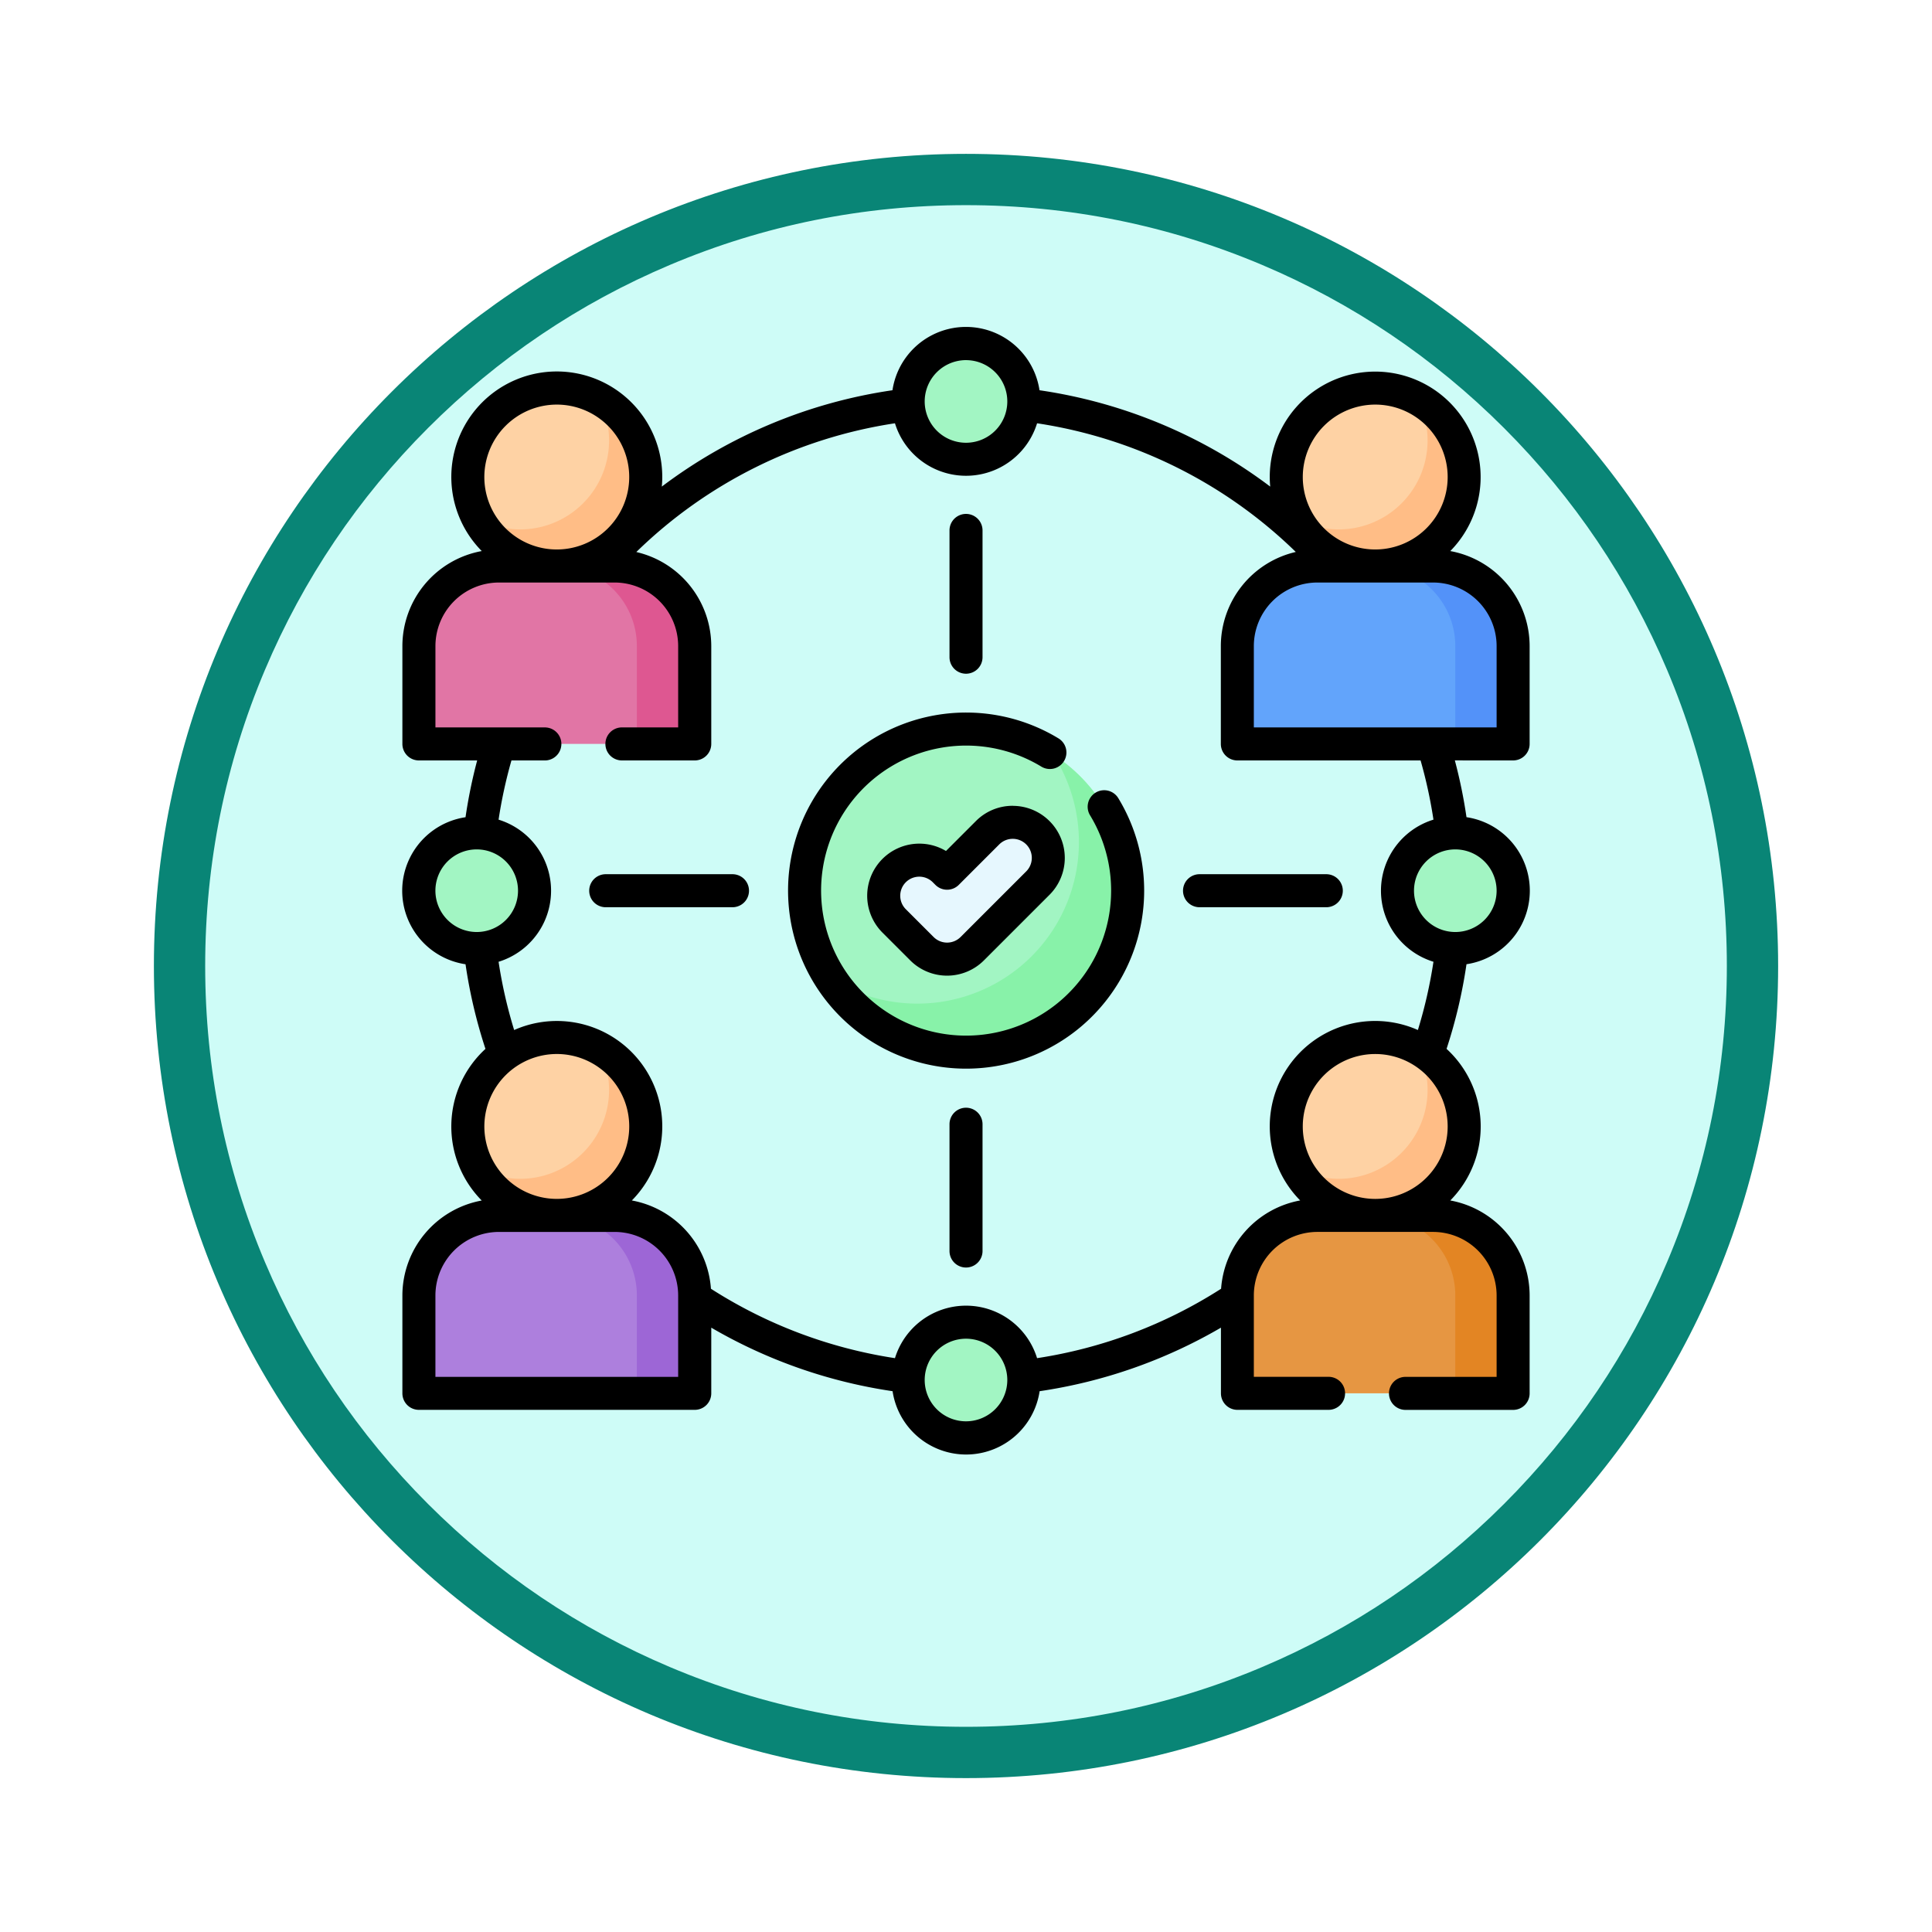 <svg xmlns="http://www.w3.org/2000/svg" xmlns:xlink="http://www.w3.org/1999/xlink" width="113" height="113" viewBox="0 0 113 113">
  <defs>
    <filter id="Trazado_982547" x="0" y="0" width="113" height="113" filterUnits="userSpaceOnUse">
      <feOffset dy="3" input="SourceAlpha"/>
      <feGaussianBlur stdDeviation="3" result="blur"/>
      <feFlood flood-opacity="0.161"/>
      <feComposite operator="in" in2="blur"/>
      <feComposite in="SourceGraphic"/>
    </filter>
  </defs>
  <g id="Grupo_1234331" data-name="Grupo 1234331" transform="translate(-1216 -11837.56)">
    <g id="Grupo_1232805" data-name="Grupo 1232805" transform="translate(0 4073.337)">
      <g id="Grupo_1229017" data-name="Grupo 1229017" transform="translate(0 2131.042)">
        <g id="Grupo_1227505" data-name="Grupo 1227505" transform="translate(0.575 2048.198)">
          <g id="Grupo_1225353" data-name="Grupo 1225353" transform="translate(-0.575 -393.641)">
            <g id="Grupo_1208124" data-name="Grupo 1208124" transform="translate(0 -1922.377)">
              <g id="Grupo_1202435" data-name="Grupo 1202435" transform="translate(-0.56 1255.486)">
                <g id="Grupo_1202052" data-name="Grupo 1202052" transform="translate(1225.561 4651.514)">
                  <g id="Grupo_1172010" data-name="Grupo 1172010" transform="translate(0)">
                    <g id="Grupo_1171046" data-name="Grupo 1171046">
                      <g id="Grupo_1148525" data-name="Grupo 1148525">
                        <g transform="matrix(1, 0, 0, 1, -9, -6)" filter="url(#Trazado_982547)">
                          <g id="Trazado_982547-2" data-name="Trazado 982547" transform="translate(9 6)" fill="#cefcf7">
                            <path d="M 47.5 93.5 C 41.289 93.5 35.265 92.284 29.595 89.886 C 24.118 87.569 19.198 84.252 14.973 80.027 C 10.748 75.802 7.431 70.882 5.114 65.405 C 2.716 59.735 1.5 53.711 1.5 47.5 C 1.5 41.289 2.716 35.265 5.114 29.595 C 7.431 24.118 10.748 19.198 14.973 14.973 C 19.198 10.748 24.118 7.431 29.595 5.114 C 35.265 2.716 41.289 1.5 47.5 1.5 C 53.711 1.5 59.735 2.716 65.405 5.114 C 70.882 7.431 75.802 10.748 80.027 14.973 C 84.252 19.198 87.569 24.118 89.886 29.595 C 92.284 35.265 93.5 41.289 93.5 47.5 C 93.5 53.711 92.284 59.735 89.886 65.405 C 87.569 70.882 84.252 75.802 80.027 80.027 C 75.802 84.252 70.882 87.569 65.405 89.886 C 59.735 92.284 53.711 93.5 47.5 93.5 Z" stroke="none"/>
                            <path d="M 47.5 3 C 41.491 3 35.664 4.176 30.18 6.496 C 24.881 8.737 20.122 11.946 16.034 16.034 C 11.946 20.122 8.737 24.881 6.496 30.18 C 4.176 35.664 3 41.491 3 47.5 C 3 53.509 4.176 59.336 6.496 64.82 C 8.737 70.119 11.946 74.878 16.034 78.966 C 20.122 83.054 24.881 86.263 30.18 88.504 C 35.664 90.824 41.491 92 47.5 92 C 53.509 92 59.336 90.824 64.82 88.504 C 70.119 86.263 74.878 83.054 78.966 78.966 C 83.054 74.878 86.263 70.119 88.504 64.82 C 90.824 59.336 92 53.509 92 47.5 C 92 41.491 90.824 35.664 88.504 30.18 C 86.263 24.881 83.054 20.122 78.966 16.034 C 74.878 11.946 70.119 8.737 64.82 6.496 C 59.336 4.176 53.509 3 47.5 3 M 47.5 0 C 73.734 0 95 21.266 95 47.5 C 95 73.734 73.734 95 47.5 95 C 21.266 95 0 73.734 0 47.5 C 0 21.266 21.266 0 47.5 0 Z" stroke="none" fill="#098576"/>
                          </g>
                        </g>
                      </g>
                    </g>
                  </g>
                </g>
              </g>
            </g>
          </g>
        </g>
      </g>
    </g>
    <g id="red_1_" data-name="red (1)" transform="translate(1239.535 11856.691)">
      <g id="Grupo_1234303" data-name="Grupo 1234303" transform="translate(48.835 41.55)">
        <g id="Grupo_1234299" data-name="Grupo 1234299" transform="translate(0 10.406)">
          <path id="Trazado_1223711" data-name="Trazado 1223711" d="M379.24,408.167v5.723h16.13v-5.723a4.683,4.683,0,0,0-4.683-4.683h-6.764A4.683,4.683,0,0,0,379.24,408.167Z" transform="translate(-379.24 -403.484)" fill="#e69642"/>
        </g>
        <g id="Grupo_1234300" data-name="Grupo 1234300" transform="translate(8.065 10.406)">
          <path id="Trazado_1223712" data-name="Trazado 1223712" d="M445.252,403.484H441.87a4.683,4.683,0,0,1,4.683,4.683v5.723h3.382v-5.723A4.683,4.683,0,0,0,445.252,403.484Z" transform="translate(-441.87 -403.484)" fill="#e38523"/>
        </g>
        <g id="Grupo_1234301" data-name="Grupo 1234301" transform="translate(2.862)">
          <circle id="Elipse_13850" data-name="Elipse 13850" cx="5.203" cy="5.203" r="5.203" fill="#fed2a4"/>
        </g>
        <g id="Grupo_1234302" data-name="Grupo 1234302" transform="translate(3.472 0.611)">
          <path id="Trazado_1223713" data-name="Trazado 1223713" d="M413.245,327.413a5.2,5.2,0,0,1-7.039,7.039,5.2,5.2,0,1,0,7.039-7.039Z" transform="translate(-406.206 -327.413)" fill="#ffbd86"/>
        </g>
      </g>
      <g id="Grupo_1234308" data-name="Grupo 1234308" transform="translate(0.966 41.55)">
        <g id="Grupo_1234304" data-name="Grupo 1234304" transform="translate(0 10.406)">
          <path id="Trazado_1223714" data-name="Trazado 1223714" d="M7.5,408.167v5.723H23.63v-5.723a4.683,4.683,0,0,0-4.683-4.683H12.183A4.683,4.683,0,0,0,7.5,408.167Z" transform="translate(-7.5 -403.484)" fill="#ad7fdd"/>
        </g>
        <g id="Grupo_1234305" data-name="Grupo 1234305" transform="translate(8.065 10.406)">
          <path id="Trazado_1223715" data-name="Trazado 1223715" d="M73.512,403.484H70.13a4.683,4.683,0,0,1,4.683,4.683v5.723h3.382v-5.723A4.683,4.683,0,0,0,73.512,403.484Z" transform="translate(-70.13 -403.484)" fill="#9d66d6"/>
        </g>
        <g id="Grupo_1234306" data-name="Grupo 1234306" transform="translate(2.862)">
          <circle id="Elipse_13851" data-name="Elipse 13851" cx="5.203" cy="5.203" r="5.203" fill="#fed2a4"/>
        </g>
        <g id="Grupo_1234307" data-name="Grupo 1234307" transform="translate(3.472 0.611)">
          <path id="Trazado_1223716" data-name="Trazado 1223716" d="M41.5,327.413a5.2,5.2,0,0,1-7.039,7.039,5.2,5.2,0,1,0,7.039-7.039Z" transform="translate(-34.465 -327.413)" fill="#ffbd86"/>
        </g>
      </g>
      <g id="Grupo_1234313" data-name="Grupo 1234313" transform="translate(48.835 3.567)">
        <g id="Grupo_1234309" data-name="Grupo 1234309" transform="translate(0 10.406)">
          <path id="Trazado_1223717" data-name="Trazado 1223717" d="M379.24,113.2v5.723h16.13V113.2a4.683,4.683,0,0,0-4.683-4.683h-6.764A4.683,4.683,0,0,0,379.24,113.2Z" transform="translate(-379.24 -108.516)" fill="#62a4fb"/>
        </g>
        <g id="Grupo_1234310" data-name="Grupo 1234310" transform="translate(8.065 10.406)">
          <path id="Trazado_1223718" data-name="Trazado 1223718" d="M445.252,108.516H441.87a4.683,4.683,0,0,1,4.683,4.683v5.723h3.382V113.2a4.683,4.683,0,0,0-4.683-4.683Z" transform="translate(-441.87 -108.516)" fill="#5392f9"/>
        </g>
        <g id="Grupo_1234311" data-name="Grupo 1234311" transform="translate(2.862)">
          <circle id="Elipse_13852" data-name="Elipse 13852" cx="5.203" cy="5.203" r="5.203" fill="#fed2a4"/>
        </g>
        <g id="Grupo_1234312" data-name="Grupo 1234312" transform="translate(3.472 0.611)">
          <path id="Trazado_1223719" data-name="Trazado 1223719" d="M413.245,32.445a5.2,5.2,0,0,1-7.039,7.039,5.2,5.2,0,1,0,7.039-7.039Z" transform="translate(-406.206 -32.445)" fill="#ffbd86"/>
        </g>
      </g>
      <g id="Grupo_1234318" data-name="Grupo 1234318" transform="translate(0.966 3.567)">
        <g id="Grupo_1234314" data-name="Grupo 1234314" transform="translate(0 10.406)">
          <path id="Trazado_1223720" data-name="Trazado 1223720" d="M7.5,113.2v5.723H23.63V113.2a4.683,4.683,0,0,0-4.683-4.683H12.183A4.683,4.683,0,0,0,7.5,113.2Z" transform="translate(-7.5 -108.516)" fill="#e175a5"/>
        </g>
        <g id="Grupo_1234315" data-name="Grupo 1234315" transform="translate(8.065 10.406)">
          <path id="Trazado_1223721" data-name="Trazado 1223721" d="M73.512,108.516H70.13a4.683,4.683,0,0,1,4.683,4.683v5.723h3.382V113.2a4.683,4.683,0,0,0-4.683-4.683Z" transform="translate(-70.13 -108.516)" fill="#de5791"/>
        </g>
        <g id="Grupo_1234316" data-name="Grupo 1234316" transform="translate(2.862)">
          <circle id="Elipse_13853" data-name="Elipse 13853" cx="5.203" cy="5.203" r="5.203" fill="#fed2a4"/>
        </g>
        <g id="Grupo_1234317" data-name="Grupo 1234317" transform="translate(3.472 0.611)">
          <path id="Trazado_1223722" data-name="Trazado 1223722" d="M41.5,32.445a5.2,5.2,0,0,1-7.039,7.039A5.2,5.2,0,1,0,41.5,32.445Z" transform="translate(-34.465 -32.445)" fill="#ffbd86"/>
        </g>
      </g>
      <g id="Grupo_1234325" data-name="Grupo 1234325" transform="translate(23.512 23.512)">
        <g id="Grupo_1234321" data-name="Grupo 1234321">
          <g id="Grupo_1234319" data-name="Grupo 1234319">
            <circle id="Elipse_13854" data-name="Elipse 13854" cx="9.454" cy="9.454" r="9.454" fill="#a2f5c3"/>
          </g>
          <g id="Grupo_1234320" data-name="Grupo 1234320" transform="translate(1.496 1.496)">
            <path id="Trazado_1223723" data-name="Trazado 1223723" d="M207.262,194.2A9.451,9.451,0,0,1,194.2,207.262,9.452,9.452,0,1,0,207.262,194.2Z" transform="translate(-194.204 -194.204)" fill="#88f2a9"/>
          </g>
        </g>
        <g id="Grupo_1234324" data-name="Grupo 1234324" transform="translate(4.64 5.453)">
          <g id="Grupo_1234323" data-name="Grupo 1234323">
            <g id="Grupo_1234322" data-name="Grupo 1234322">
              <path id="Trazado_1223724" data-name="Trazado 1223724" d="M222.324,232.931a2.081,2.081,0,0,1-1.472-.61l-1.626-1.626a2.081,2.081,0,1,1,2.943-2.943l.155.154,2.368-2.368a2.081,2.081,0,1,1,2.943,2.943l-3.839,3.839a2.081,2.081,0,0,1-1.472.61Z" transform="translate(-218.616 -224.93)" fill="#e6f7fe"/>
            </g>
          </g>
        </g>
      </g>
      <g id="Grupo_1234326" data-name="Grupo 1234326" transform="translate(29.583 0.966)">
        <circle id="Elipse_13855" data-name="Elipse 13855" cx="3.382" cy="3.382" r="3.382" fill="#a2f5c3"/>
      </g>
      <g id="Grupo_1234327" data-name="Grupo 1234327" transform="translate(58.201 29.583)">
        <circle id="Elipse_13856" data-name="Elipse 13856" cx="3.382" cy="3.382" r="3.382" fill="#a2f5c3"/>
      </g>
      <g id="Grupo_1234328" data-name="Grupo 1234328" transform="translate(0.966 29.583)">
        <circle id="Elipse_13857" data-name="Elipse 13857" cx="3.382" cy="3.382" r="3.382" fill="#a2f5c3"/>
      </g>
      <g id="Grupo_1234329" data-name="Grupo 1234329" transform="translate(29.583 58.201)">
        <circle id="Elipse_13858" data-name="Elipse 13858" cx="3.382" cy="3.382" r="3.382" fill="#a2f5c3"/>
      </g>
      <g id="Grupo_1234330" data-name="Grupo 1234330" transform="translate(0 0)">
        <path id="Trazado_1223725" data-name="Trazado 1223725" d="M64.965,25.346a.966.966,0,0,0,.966-.966V18.657A5.657,5.657,0,0,0,61.29,13.1,6.167,6.167,0,1,0,50.731,8.771c0,.188.01.374.027.558A29.456,29.456,0,0,0,37.264,3.694a4.348,4.348,0,0,0-8.6,0A29.454,29.454,0,0,0,15.173,9.329c.017-.184.027-.37.027-.558A6.169,6.169,0,1,0,4.642,13.1,5.656,5.656,0,0,0,0,18.656V24.38a.966.966,0,0,0,.966.966H4.374a29.515,29.515,0,0,0-.681,3.321,4.348,4.348,0,0,0,0,8.6,29.494,29.494,0,0,0,1.166,4.95,6.157,6.157,0,0,0-.218,8.869A5.657,5.657,0,0,0,0,56.64v5.723a.966.966,0,0,0,.966.966H17.1a.966.966,0,0,0,.966-.966V58.522a29.638,29.638,0,0,0,10.605,3.716,4.348,4.348,0,0,0,8.6,0,29.637,29.637,0,0,0,10.605-3.716v3.841a.966.966,0,0,0,.966.966h5.329a.966.966,0,0,0,0-1.932H49.8V56.64a3.722,3.722,0,0,1,3.718-3.718h6.763A3.722,3.722,0,0,1,64,56.64V61.4H58.671a.966.966,0,1,0,0,1.932h6.294a.966.966,0,0,0,.966-.966V56.64a5.657,5.657,0,0,0-4.641-5.557,6.157,6.157,0,0,0-.218-8.868,29.5,29.5,0,0,0,1.166-4.95,4.348,4.348,0,0,0,0-8.6,29.511,29.511,0,0,0-.681-3.321ZM64,18.657v4.758H49.8V18.657a3.721,3.721,0,0,1,3.717-3.717h6.764A3.721,3.721,0,0,1,64,18.657ZM56.9,4.533a4.237,4.237,0,1,1-4.237,4.237A4.242,4.242,0,0,1,56.9,4.533Zm-23.935-2.6a2.416,2.416,0,1,1-2.416,2.416A2.419,2.419,0,0,1,32.965,1.932ZM9.031,4.533A4.237,4.237,0,1,1,4.793,8.771,4.242,4.242,0,0,1,9.031,4.533Zm-7.1,28.432a2.416,2.416,0,1,1,2.416,2.416,2.419,2.419,0,0,1-2.416-2.416Zm7.1,9.551a4.237,4.237,0,1,1-4.237,4.237A4.242,4.242,0,0,1,9.031,42.516ZM1.932,61.4V56.64a3.721,3.721,0,0,1,3.717-3.717h6.764A3.721,3.721,0,0,1,16.13,56.64V61.4ZM32.965,64a2.416,2.416,0,1,1,2.416-2.416A2.419,2.419,0,0,1,32.965,64ZM56.92,50.991h-.04a4.237,4.237,0,1,1,.04,0ZM64,32.965a2.416,2.416,0,1,1-2.416-2.416A2.419,2.419,0,0,1,64,32.965Zm-3.694-4.156a4.348,4.348,0,0,0,0,8.312,27.579,27.579,0,0,1-.911,3.992,6.165,6.165,0,0,0-6.884,9.969,5.658,5.658,0,0,0-4.626,5.164,27.681,27.681,0,0,1-10.763,4.06,4.348,4.348,0,0,0-8.312,0,27.683,27.683,0,0,1-10.763-4.06,5.658,5.658,0,0,0-4.626-5.163,6.165,6.165,0,0,0-6.884-9.969,27.581,27.581,0,0,1-.911-3.992,4.348,4.348,0,0,0,0-8.312,27.553,27.553,0,0,1,.753-3.463H8.333a.966.966,0,1,0,0-1.932h-6.4V18.656A3.721,3.721,0,0,1,5.649,14.94h6.763a3.721,3.721,0,0,1,3.718,3.716v4.758H12.84a.966.966,0,0,0,0,1.932H17.1a.966.966,0,0,0,.966-.966V18.656a5.657,5.657,0,0,0-4.384-5.5A27.562,27.562,0,0,1,28.81,5.626a4.348,4.348,0,0,0,8.312,0,27.562,27.562,0,0,1,15.132,7.526,5.657,5.657,0,0,0-4.384,5.5V24.38a.966.966,0,0,0,.966.966H59.553a27.544,27.544,0,0,1,.753,3.463Z" transform="translate(0 0)"/>
        <path id="Trazado_1223726" data-name="Trazado 1223726" d="M193.088,179.774a.966.966,0,0,0-.322,1.327,8.482,8.482,0,1,1-2.848-2.848.966.966,0,0,0,1.005-1.65,10.414,10.414,0,1,0,3.493,3.493A.966.966,0,0,0,193.088,179.774Z" transform="translate(-152.544 -152.544)"/>
        <path id="Trazado_1223727" data-name="Trazado 1223727" d="M219.629,217.43a3.026,3.026,0,0,0-2.154.893l-1.75,1.75a3.048,3.048,0,0,0-3.716,4.773l1.626,1.626a3.047,3.047,0,0,0,4.309,0l3.839-3.839a3.047,3.047,0,0,0-2.154-5.2Zm.789,3.836-3.839,3.839a1.115,1.115,0,0,1-1.577,0l-1.626-1.626a1.115,1.115,0,1,1,1.577-1.577l.154.154a.966.966,0,0,0,1.366,0l2.368-2.368a1.115,1.115,0,1,1,1.577,1.578Z" transform="translate(-183.931 -189.431)"/>
        <path id="Trazado_1223728" data-name="Trazado 1223728" d="M249.466,94.2a.966.966,0,0,0,.966-.966V85.819a.966.966,0,1,0-1.932,0v7.415A.966.966,0,0,0,249.466,94.2Z" transform="translate(-216.5 -73.926)"/>
        <path id="Trazado_1223729" data-name="Trazado 1223729" d="M354.567,249.466a.966.966,0,0,0,.966.966h7.414a.966.966,0,1,0,0-1.932h-7.414A.966.966,0,0,0,354.567,249.466Z" transform="translate(-308.909 -216.5)"/>
        <path id="Trazado_1223730" data-name="Trazado 1223730" d="M249.466,354.567a.966.966,0,0,0-.966.966v7.415a.966.966,0,0,0,1.932,0v-7.415A.966.966,0,0,0,249.466,354.567Z" transform="translate(-216.5 -308.909)"/>
        <path id="Trazado_1223731" data-name="Trazado 1223731" d="M93.234,248.5H85.82a.966.966,0,1,0,0,1.932h7.414a.966.966,0,1,0,0-1.932Z" transform="translate(-73.927 -216.5)"/>
      </g>
    </g>
  </g>
</svg>
